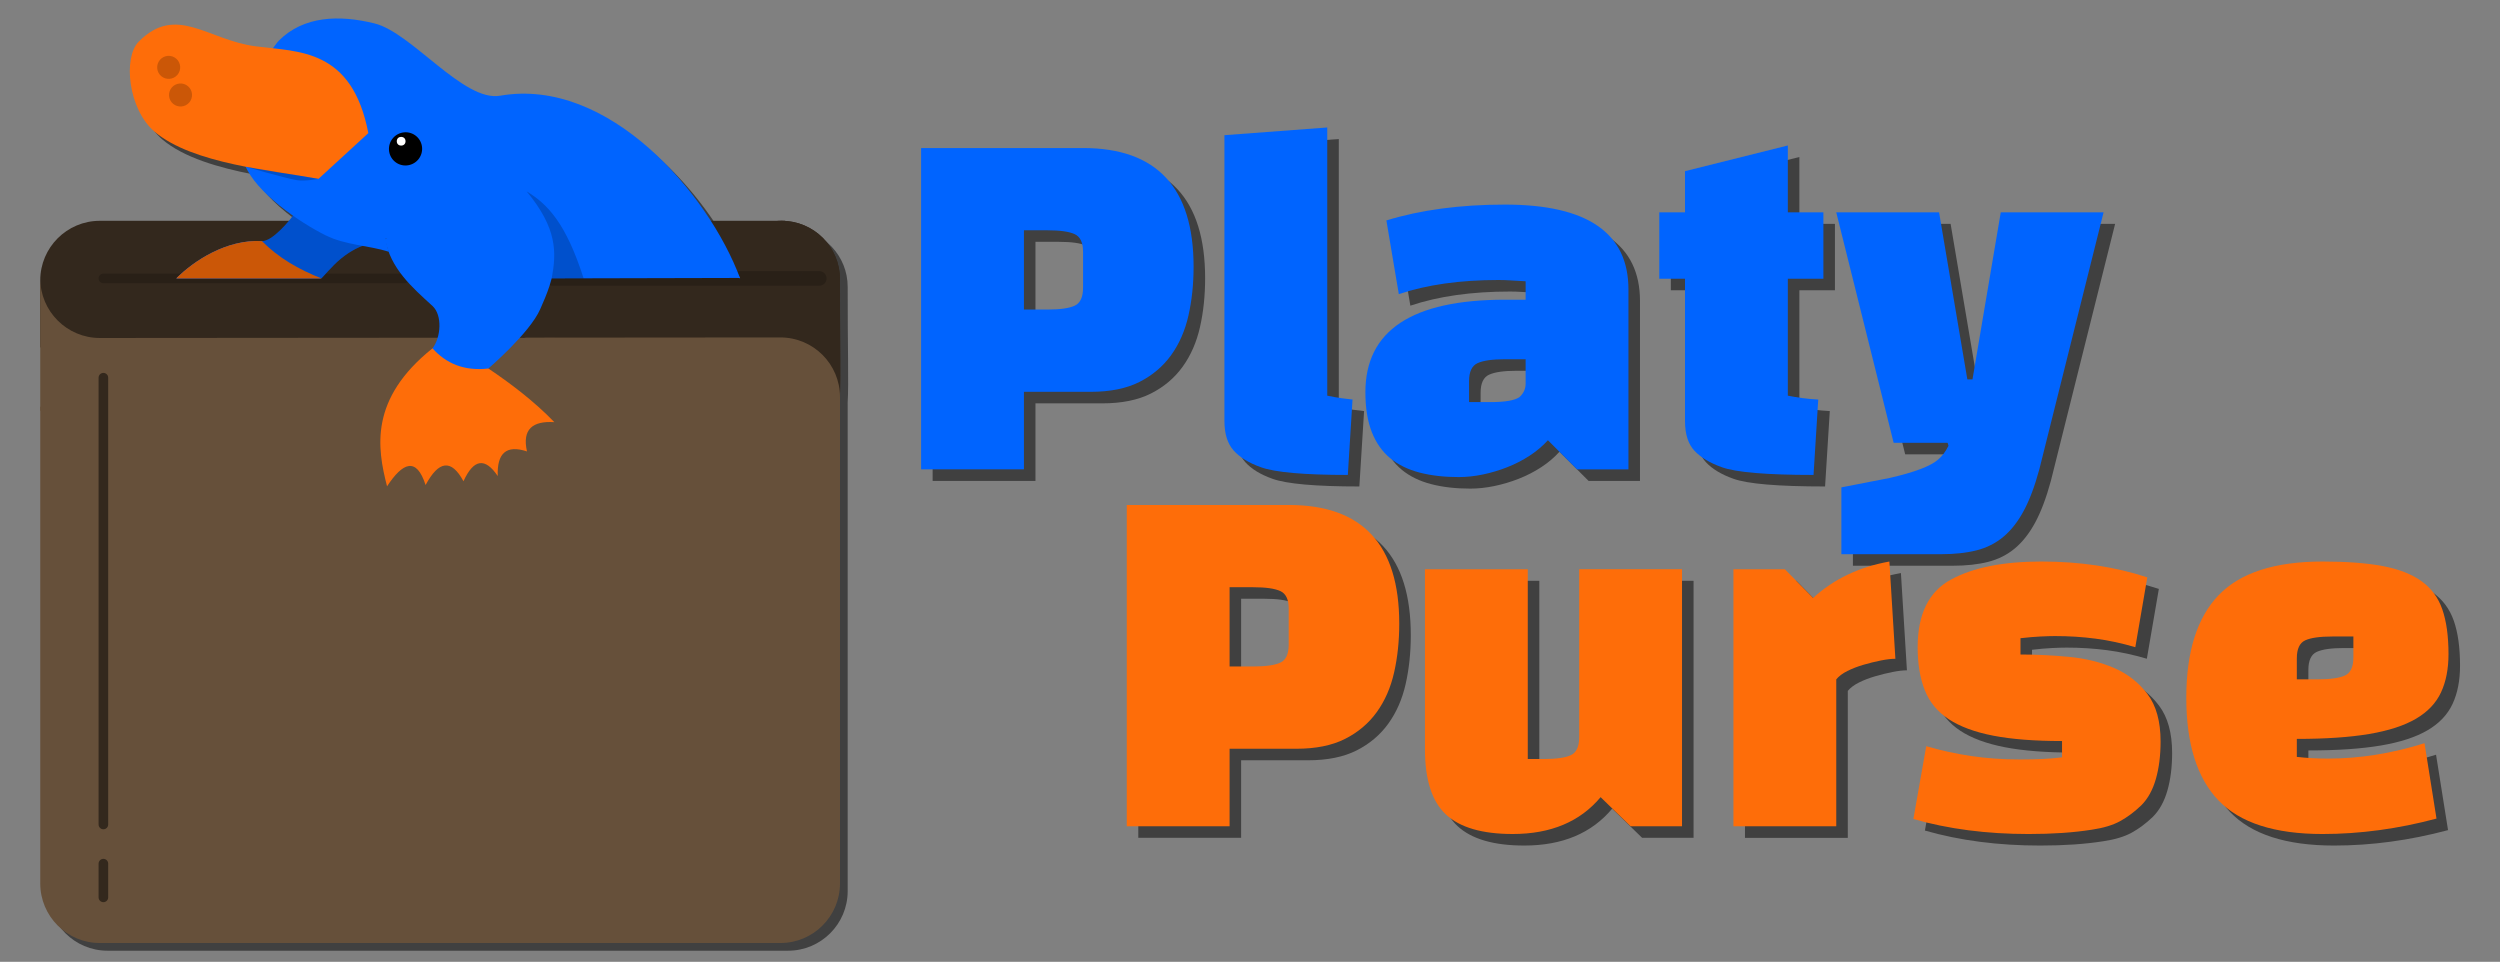 <?xml version="1.0" encoding="UTF-8" standalone="no"?><!DOCTYPE svg PUBLIC "-//W3C//DTD SVG 1.1//EN" "http://www.w3.org/Graphics/SVG/1.1/DTD/svg11.dtd"><svg width="100%" height="100%" viewBox="0 0 5417 2084" version="1.1" xmlns="http://www.w3.org/2000/svg" xmlns:xlink="http://www.w3.org/1999/xlink" xml:space="preserve" xmlns:serif="http://www.serif.com/" style="fill-rule:evenodd;clip-rule:evenodd;stroke-linecap:round;stroke-linejoin:round;stroke-miterlimit:5;"><rect x="0" y="0" width="5417" height="2084" fill="#808080" stroke="none"/><g><clipPath id="_clip1"><path d="M608.11,121.227c4.38,-5.972 9.392,-13.21 13.347,-17.119c53.321,-52.692 129.747,-55.833 207.058,-36.61c80.361,19.981 192.753,170.392 271.773,156.556c184.053,-32.229 357.391,116.499 456.567,271.06l160.629,0l0.211,0.219c66.369,3.881 119.164,58.993 119.049,126.314c-0.224,131.652 2.518,207.95 -0.062,251.269c0.041,1.329 0.062,2.671 0.062,4.017l0,1053.93c0,71.257 -57.852,129.109 -129.109,129.109l-1474.66,0c-71.257,0 -129.108,-57.852 -129.108,-129.109l0,-1310.93c0,0.719 0.006,1.438 0.017,2.148c1.153,-70.271 58.554,-126.96 129.091,-126.96l409.832,0c3.63,-4.346 6.619,-8.215 8.68,-11.116c-42.673,-29.956 -85.7,-68.5 -102.466,-106.04l0,0l0,0l0,0c-74.884,-14.649 -150.897,-36.388 -197.401,-75.93c-57.199,-48.636 -68.765,-160.487 -34.466,-195.061c81.71,-82.365 148.887,-3.303 253.996,10.141c12.028,1.539 24.418,2.762 36.956,4.119Z"/></clipPath><g clip-path="url(#_clip1)"><rect x="-487.458" y="-357.298" width="3124.39" height="2968.18" style="fill-opacity:0.5;"/></g><g id="Ebene1"><path d="M1775.21,478.448l-232.769,0" style="fill:none;"/><path d="M87.204,752.807l1670.47,95.282l-2.316,-116.931l-19.615,-216.664l-34.922,-36.046l-1192.1,0l129.773,0l-422.18,0c-71.257,0 -129.109,57.851 -129.109,129.108l0,145.251Z" style="fill:#33281d;"/><circle cx="1693.55" cy="604.981" r="126.533" style="fill:#33281d;"/><path d="M1693.55,478.448c69.835,0 126.651,56.697 126.532,126.533c-0.664,389.849 24.691,294.311 -139.195,294.311c-69.835,0 -113.87,-224.476 -113.87,-294.311c0,-69.836 56.697,-126.533 126.533,-126.533Z" style="fill:#33281d;"/><path d="M87.204,881.326l0,1032.87c0,71.257 57.852,129.108 129.109,129.108l1474.66,0c71.257,0 129.108,-57.851 129.108,-129.108l0,-1053.93c0,-71.257 -57.851,-129.109 -129.108,-129.109l-550.373,0.457" style="fill:#66503a;"/><path d="M948.764,731.767l-732.451,0.6c-71.257,0 -129.109,-57.851 -129.109,-129.108l0,286.704l194.038,33.966l950.954,-191.562l-283.432,-0.6Z" style="fill:#66503a;"/><path d="M224.019,603.259l652.531,0" style="fill:none;stroke:#000;stroke-opacity:0.2;stroke-width:20.83px;"/><path d="M1729,619.075l46.209,0c8.729,0 15.816,-7.087 15.816,-15.816c0,-8.73 -7.087,-15.817 -15.816,-15.817l-35.839,0" style="fill-opacity:0.2;"/><path d="M1739.37,587.442l-542.754,0c-8.73,0 -15.817,7.087 -15.817,15.817c0,8.729 7.087,15.816 15.817,15.816l532.384,0" style="fill-opacity:0.2;"/><path d="M224.019,1786.49l0,-968.1" style="fill:none;stroke:#33281d;stroke-width:20.83px;"/><path d="M224.019,1944.43l0,-73.084" style="fill:none;stroke:#33281d;stroke-width:20.83px;"/><g><path d="M661.899,400.474l152.924,-179.663l773.9,353.324l14.352,28.111l-417.716,1.013l-376.833,-110.043l-146.627,-92.742Z" style="fill:#0064ff;"/><path d="M1141.08,414.632c93.7,113.056 56.539,193.503 29.528,255.128c-22.87,52.177 -112.887,129.174 -112.887,129.174c55.34,38.287 -231.574,98.169 -120.592,-44.167c18.215,-23.361 21.861,-71.788 -0.014,-91.764c-45.548,-41.593 -90.701,-81.011 -102.856,-145.262" style="fill:#0064ff;"/><path d="M1058.21,798.512c46.173,30.971 98.682,70.303 142.944,116.207c-46.95,-2.967 -70.126,15.157 -59.282,63.462c-44.654,-14.855 -65.272,3.625 -63.354,53.358c-27.3,-40.566 -52.098,-37.513 -74.275,11.253c-26.344,-48.9 -53.729,-44.781 -82.071,8.181c-19.887,-61.78 -49.623,-48.888 -83.505,2.797c-21.552,-83.332 -38.52,-189.454 98.45,-298.989c29.065,32.222 67.516,49.787 121.093,43.731Z" style="fill:#fe6d09;"/><path d="M381.944,603.259c37.529,-37.679 108.723,-85.089 185.69,-80.847c21.915,1.207 60.496,-44.711 68.731,-57.333l153.195,65.972c-25.079,9.01 -47.426,24.519 -65.435,42.661c-7.27,7.324 -17.18,17.843 -27.651,29.547l0,0l-314.53,0Z" style="fill:#0064ff;"/><path d="M696.474,603.259l-314.53,0c37.529,-37.679 108.723,-85.089 185.69,-80.847c35.233,35.948 79.515,61.34 128.84,80.847Z" style="fill:#fe6d09;"/><path d="M381.944,603.259c37.529,-37.679 108.723,-85.089 185.69,-80.847c21.915,1.207 60.496,-44.711 68.731,-57.333l153.195,65.972c-25.079,9.01 -47.426,24.519 -65.435,42.661c-7.27,7.324 -17.18,17.843 -27.651,29.547l0,0l-314.53,0Z" style="fill-opacity:0.2;"/><path d="M1185.36,603.259l-349.761,-86.377c1.839,9.721 3.926,20.02 7.167,28.704c-45.433,-14.341 -93.778,-14.056 -137.655,-35.877c-53.767,-26.739 -151.157,-91.956 -174.796,-153.33c58.679,11.58 116.067,18.752 159.004,26.667" style="fill:#0064ff;"/><path d="M789.56,289.454c-30.937,-160.522 -116.339,-171.255 -201.507,-180.407c4.976,-6.29 11.71,-16.636 16.738,-21.605c53.32,-52.693 129.746,-55.834 207.057,-36.611c80.361,19.981 192.753,170.393 271.773,156.556c234.493,-41.061 451.593,211.607 520.108,395.872" style="fill:#0064ff;"/><path d="M902.206,295.234c15.026,12.9 16.701,35.634 3.738,50.735c-12.964,15.101 -35.689,16.888 -50.716,3.988c-15.026,-12.9 -16.701,-35.633 -3.738,-50.734c12.964,-15.101 35.689,-16.889 50.716,-3.989Z"/><circle cx="869.227" cy="306.056" r="9.49" style="fill:#fff;"/><path d="M1195.44,603.259c10.519,-56.623 12.06,-108.489 -54.358,-188.627c46.31,28.038 85.619,70.069 123.531,188.627" style="fill-opacity:0.2;"/><path d="M798.119,288.418c-35.28,-183.056 -150.312,-176.04 -243.632,-187.977c-105.108,-13.444 -172.286,-92.506 -253.996,-10.141c-34.299,34.574 -22.732,146.425 34.466,195.061c82.512,70.161 257.926,84.271 355.157,102.195" style="fill:#fe6d09;"/><path d="M532.358,361.291l157.756,26.265c0,0 -29.201,5.791 -46.576,2.898c-26.293,-4.377 -111.18,-29.163 -111.18,-29.163Z" style="fill-opacity:0.2;"/><path d="M381.755,127c10.447,8.969 11.64,24.74 2.663,35.198c-8.978,10.458 -24.749,11.667 -35.196,2.699c-10.447,-8.968 -11.64,-24.74 -2.662,-35.198c8.977,-10.458 24.748,-11.667 35.195,-2.699Z" style="fill-opacity:0.2;"/><path d="M407.443,186.88c10.447,8.969 11.64,24.74 2.663,35.198c-8.978,10.458 -24.749,11.667 -35.196,2.699c-10.447,-8.968 -11.64,-24.74 -2.662,-35.198c8.977,-10.458 24.748,-11.667 35.195,-2.699Z" style="fill-opacity:0.2;"/></g></g><path d="M2388.46,873.987l-144.822,0l0,168.03l-222.802,0l0,-696.257l350.914,0c159.674,0 239.512,85.717 239.512,257.151c0,37.753 -3.714,73.03 -11.14,105.831c-7.427,32.802 -19.96,61.425 -37.598,85.872c-17.639,24.446 -40.538,43.787 -68.697,58.021c-28.16,14.235 -63.282,21.352 -105.367,21.352Zm-93.763,-349.985l-51.059,0l0,171.743l51.059,0c27.232,0 46.881,-2.785 58.95,-8.355c12.068,-5.57 18.103,-18.567 18.103,-38.99l0,-77.981c0,-19.804 -6.035,-32.492 -18.103,-38.062c-12.069,-5.57 -31.718,-8.355 -58.95,-8.355Z" style="fill-opacity:0.5;fill-rule:nonzero;"/><path d="M2678.1,317.91l222.803,-16.71l0,581.142c11.759,2.476 22.28,4.332 31.563,5.57c9.284,1.238 17.02,2.166 23.209,2.785l-10.212,163.388c-94.691,0 -157.509,-5.57 -188.453,-16.71c-25.994,-9.283 -45.644,-21.352 -58.95,-36.205c-13.306,-14.854 -19.96,-36.205 -19.96,-64.056l0,-619.204Z" style="fill-opacity:0.5;fill-rule:nonzero;"/><path d="M3286.16,468.302c178.241,0 267.362,61.27 267.362,183.811l0,389.904l-111.401,0l-63.127,-63.127c-11.14,12.378 -24.292,23.518 -39.455,33.42c-15.163,9.902 -31.409,18.257 -48.738,25.065c-17.329,6.808 -34.967,12.069 -52.915,15.782c-17.948,3.713 -35.277,5.57 -51.987,5.57c-31.564,0 -59.878,-3.249 -84.944,-9.747c-25.065,-6.499 -46.262,-16.865 -63.591,-31.1c-17.329,-14.234 -30.635,-33.111 -39.919,-56.629c-9.283,-23.518 -13.925,-52.296 -13.925,-86.336c0,-133.681 100.88,-200.521 302.64,-200.521l44.56,0l0,-39.919c-11.759,-0.619 -22.435,-1.238 -32.028,-1.857c-9.593,-0.619 -18.412,-0.928 -26.458,-0.928c-83.55,0 -155.652,10.212 -216.303,30.635l-26.922,-159.675c74.267,-22.899 159.984,-34.348 257.151,-34.348Zm-77.981,382.477l0,45.488l46.417,0c32.182,0 53.225,-3.713 63.127,-11.14c8.665,-8.045 12.997,-17.638 12.997,-28.778l0,-52.916l-45.489,0c-26.612,0 -46.107,2.785 -58.485,8.355c-12.378,5.57 -18.567,18.567 -18.567,38.991Z" style="fill-opacity:0.5;fill-rule:nonzero;"/><path d="M3676.07,628.905l-55.7,0l0,-143.893l55.7,0l0,-89.121l222.802,-55.701l0,144.822l77.053,0l0,143.893l-77.053,0l0,253.437c9.284,1.857 19.495,3.559 30.636,5.106c11.14,1.547 22.899,2.63 35.277,3.249l-10.212,163.388c-101.499,0 -167.721,-5.57 -198.665,-16.71c-25.994,-9.283 -45.799,-21.197 -59.414,-35.741c-13.616,-14.544 -20.424,-36.051 -20.424,-64.52l0,-308.209Z" style="fill-opacity:0.5;fill-rule:nonzero;"/><path d="M4245.14,984.46l-116.971,0l-124.398,-499.448l222.802,0l61.271,362.053l11.14,0l61.27,-362.053l222.802,0l-139.251,557.005c-9.902,36.515 -21.197,66.531 -33.884,90.049c-12.688,23.518 -27.387,42.24 -44.097,56.165c-16.71,13.925 -36.05,23.673 -58.021,29.243c-21.971,5.57 -47.5,8.355 -76.588,8.355l-216.304,0l0,-144.822l104.903,-20.423c53.843,-12.378 88.811,-25.684 104.902,-39.919c4.333,-3.713 8.355,-8.046 12.069,-12.997c3.713,-4.951 7.117,-10.521 10.211,-16.71l-1.856,-6.498Z" style="fill-opacity:0.5;fill-rule:nonzero;"/><path d="M2834.09,1647.39l-144.821,0l0,168.03l-222.802,0l0,-696.256l350.913,0c159.675,0 239.513,85.717 239.513,257.15c0,37.753 -3.714,73.03 -11.141,105.831c-7.426,32.802 -19.959,61.426 -37.597,85.872c-17.639,24.446 -40.538,43.787 -68.698,58.021c-28.159,14.235 -63.282,21.352 -105.367,21.352Zm-93.762,-349.985l-51.059,0l0,171.744l51.059,0c27.231,0 46.881,-2.785 58.95,-8.356c12.068,-5.57 18.102,-18.566 18.102,-38.99l0,-77.981c0,-19.804 -6.034,-32.492 -18.102,-38.062c-12.069,-5.57 -31.719,-8.355 -58.95,-8.355Z" style="fill-opacity:0.5;fill-rule:nonzero;"/><path d="M3112.59,1258.42l222.802,0l0,411.255l34.349,0c27.231,0 46.881,-2.785 58.95,-8.355c12.068,-5.57 18.102,-18.566 18.102,-38.99l0,-363.91l222.802,0l0,557.005l-111.401,0l-64.984,-63.127c-44.56,53.225 -107.997,79.837 -190.31,79.837c-66.222,0 -114.495,-14.08 -144.821,-42.239c-30.326,-28.16 -45.489,-75.351 -45.489,-141.572l0,-389.904Z" style="fill-opacity:0.5;fill-rule:nonzero;"/><path d="M3781,1815.42l0,-557.005l111.401,0l61.271,62.199c44.56,-40.847 99.642,-67.15 165.245,-78.909l12.997,210.733c-8.665,0 -19.186,1.238 -31.564,3.714c-12.378,2.475 -24.911,5.57 -37.598,9.283c-12.687,3.714 -24.291,8.201 -34.813,13.461c-10.521,5.261 -18.567,11.295 -24.137,18.103l0,318.421l-222.802,0Z" style="fill-opacity:0.5;fill-rule:nonzero;"/><path d="M4252.6,1280.7c47.655,-25.993 112.948,-38.99 195.88,-38.99c83.551,0 159.985,11.449 229.301,34.348l-25.994,151.32c-29.088,-8.664 -57.867,-14.853 -86.336,-18.567c-28.469,-3.713 -57.557,-5.57 -87.264,-5.57c-8.664,0 -19.34,0.31 -32.028,0.929c-12.687,0.618 -27.076,1.856 -43.168,3.713l0,35.277c34.04,0 69.007,1.702 104.903,5.106c35.896,3.404 68.543,11.449 97.94,24.137c29.398,12.687 53.535,31.563 72.411,56.629c18.876,25.065 28.314,59.259 28.314,102.581c0,30.326 -3.404,57.403 -10.211,81.23c-6.808,23.828 -17.33,42.859 -31.564,57.093c-14.854,14.235 -30.171,25.684 -45.953,34.349c-15.782,8.665 -36.36,14.853 -61.735,18.567c-19.804,3.094 -41.002,5.415 -63.591,6.962c-22.59,1.548 -46.881,2.321 -72.875,2.321c-90.978,0 -174.219,-10.83 -249.724,-32.492l27.85,-157.818c31.564,9.284 64.056,16.401 97.476,21.352c33.42,4.951 68.388,7.427 104.903,7.427c16.71,0 32.646,-0.31 47.809,-0.929c15.163,-0.618 29.862,-1.856 44.097,-3.713l0,-35.277c-59.414,0 -109.081,-3.868 -148.999,-11.604c-39.919,-7.736 -72.101,-19.65 -96.548,-35.741c-24.446,-16.092 -41.775,-37.134 -51.987,-63.128c-10.212,-25.993 -15.318,-56.938 -15.318,-92.834c0,-71.792 24.137,-120.684 72.411,-146.678Z" style="fill-opacity:0.5;fill-rule:nonzero;"/><path d="M5001.77,1626.04l0,38.991c11.14,1.237 22.28,2.166 33.42,2.785c11.14,0.619 22.281,0.928 33.421,0.928c69.316,0 139.251,-11.14 209.805,-33.42l25.994,163.388c-83.551,22.28 -165.864,33.42 -246.939,33.42c-103.975,0 -179.17,-24.291 -225.588,-72.875c-46.417,-48.583 -69.625,-122.695 -69.625,-222.337c0,-99.643 23.363,-173.755 70.09,-222.338c46.726,-48.584 121.767,-72.875 225.123,-72.875c51.987,0 95.309,3.249 129.967,9.747c34.659,6.499 62.664,17.329 84.015,32.492c21.352,15.163 36.515,35.587 45.489,61.271c8.974,25.684 13.461,58.021 13.461,97.012c0,32.182 -5.415,59.878 -16.246,83.086c-10.83,23.209 -28.933,42.24 -54.308,57.093c-25.375,14.854 -59.104,25.839 -101.189,32.956c-42.085,7.118 -94.382,10.676 -156.89,10.676Zm0,-174.528l0,45.489l45.489,0c27.231,0 46.881,-2.785 58.95,-8.355c12.068,-5.57 18.102,-18.567 18.102,-38.991l0,-45.488l-45.489,0c-27.231,0 -46.881,2.785 -58.949,8.355c-12.069,5.57 -18.103,18.567 -18.103,38.99Z" style="fill-opacity:0.5;fill-rule:nonzero;"/><path d="M2363.46,848.987l-144.822,0l0,168.03l-222.802,0l0,-696.257l350.914,0c159.674,0 239.512,85.717 239.512,257.151c0,37.753 -3.714,73.03 -11.14,105.831c-7.427,32.802 -19.96,61.425 -37.598,85.872c-17.639,24.446 -40.538,43.787 -68.697,58.021c-28.16,14.235 -63.282,21.352 -105.367,21.352Zm-93.763,-349.985l-51.059,0l0,171.743l51.059,0c27.232,0 46.881,-2.785 58.95,-8.355c12.068,-5.57 18.103,-18.567 18.103,-38.99l0,-77.981c0,-19.804 -6.035,-32.492 -18.103,-38.062c-12.069,-5.57 -31.718,-8.355 -58.95,-8.355Z" style="fill:#0064ff;fill-rule:nonzero;"/><path d="M2653.1,292.91l222.803,-16.71l0,581.142c11.759,2.476 22.28,4.332 31.563,5.57c9.284,1.238 17.02,2.166 23.209,2.785l-10.212,163.388c-94.691,0 -157.509,-5.57 -188.453,-16.71c-25.994,-9.283 -45.644,-21.352 -58.95,-36.205c-13.306,-14.854 -19.96,-36.205 -19.96,-64.056l0,-619.204Z" style="fill:#0064ff;fill-rule:nonzero;"/><path d="M3261.16,443.302c178.241,0 267.362,61.27 267.362,183.811l0,389.904l-111.401,0l-63.127,-63.127c-11.14,12.378 -24.292,23.518 -39.455,33.42c-15.163,9.902 -31.409,18.257 -48.738,25.065c-17.329,6.808 -34.967,12.069 -52.915,15.782c-17.948,3.713 -35.277,5.57 -51.987,5.57c-31.564,0 -59.878,-3.249 -84.944,-9.747c-25.065,-6.499 -46.262,-16.865 -63.591,-31.1c-17.329,-14.234 -30.635,-33.111 -39.919,-56.629c-9.283,-23.518 -13.925,-52.296 -13.925,-86.336c0,-133.681 100.88,-200.521 302.64,-200.521l44.56,0l0,-39.919c-11.759,-0.619 -22.435,-1.238 -32.028,-1.857c-9.593,-0.619 -18.412,-0.928 -26.458,-0.928c-83.55,0 -155.652,10.212 -216.303,30.635l-26.922,-159.675c74.267,-22.899 159.984,-34.348 257.151,-34.348Zm-77.981,382.477l0,45.488l46.417,0c32.182,0 53.225,-3.713 63.127,-11.14c8.665,-8.045 12.997,-17.638 12.997,-28.778l0,-52.916l-45.489,0c-26.612,0 -46.107,2.785 -58.485,8.355c-12.378,5.57 -18.567,18.567 -18.567,38.991Z" style="fill:#0064ff;fill-rule:nonzero;"/><path d="M3651.07,603.905l-55.7,0l0,-143.893l55.7,0l0,-89.121l222.802,-55.701l0,144.822l77.053,0l0,143.893l-77.053,0l0,253.437c9.284,1.857 19.495,3.559 30.636,5.106c11.14,1.547 22.899,2.63 35.277,3.249l-10.212,163.388c-101.499,0 -167.721,-5.57 -198.665,-16.71c-25.994,-9.283 -45.799,-21.197 -59.414,-35.741c-13.616,-14.544 -20.424,-36.051 -20.424,-64.52l0,-308.209Z" style="fill:#0064ff;fill-rule:nonzero;"/><path d="M4220.14,959.46l-116.971,0l-124.398,-499.448l222.802,0l61.271,362.053l11.14,0l61.27,-362.053l222.802,0l-139.251,557.005c-9.902,36.515 -21.197,66.531 -33.884,90.049c-12.688,23.518 -27.387,42.24 -44.097,56.165c-16.71,13.925 -36.05,23.673 -58.021,29.243c-21.971,5.57 -47.5,8.355 -76.588,8.355l-216.304,0l0,-144.822l104.903,-20.423c53.843,-12.378 88.811,-25.684 104.902,-39.919c4.333,-3.713 8.355,-8.046 12.069,-12.997c3.713,-4.951 7.117,-10.521 10.211,-16.71l-1.856,-6.498Z" style="fill:#0064ff;fill-rule:nonzero;"/><path d="M2809.09,1622.39l-144.821,0l0,168.03l-222.802,0l0,-696.256l350.913,0c159.675,0 239.513,85.717 239.513,257.15c0,37.753 -3.714,73.03 -11.141,105.831c-7.426,32.802 -19.959,61.426 -37.597,85.872c-17.639,24.446 -40.538,43.787 -68.698,58.021c-28.159,14.235 -63.282,21.352 -105.367,21.352Zm-93.762,-349.985l-51.059,0l0,171.744l51.059,0c27.231,0 46.881,-2.785 58.95,-8.356c12.068,-5.57 18.102,-18.566 18.102,-38.99l0,-77.981c0,-19.804 -6.034,-32.492 -18.102,-38.062c-12.069,-5.57 -31.719,-8.355 -58.95,-8.355Z" style="fill:#fe6d09;fill-rule:nonzero;"/><path d="M3087.59,1233.42l222.802,0l0,411.255l34.349,0c27.231,0 46.881,-2.785 58.95,-8.355c12.068,-5.57 18.102,-18.566 18.102,-38.99l0,-363.91l222.802,0l0,557.005l-111.401,0l-64.984,-63.127c-44.56,53.225 -107.997,79.837 -190.31,79.837c-66.222,0 -114.495,-14.08 -144.821,-42.239c-30.326,-28.16 -45.489,-75.351 -45.489,-141.572l0,-389.904Z" style="fill:#fe6d09;fill-rule:nonzero;"/><path d="M3756,1790.42l0,-557.005l111.401,0l61.271,62.199c44.56,-40.847 99.642,-67.15 165.245,-78.909l12.997,210.733c-8.665,0 -19.186,1.238 -31.564,3.714c-12.378,2.475 -24.911,5.57 -37.598,9.283c-12.687,3.714 -24.291,8.201 -34.813,13.461c-10.521,5.261 -18.567,11.295 -24.137,18.103l0,318.421l-222.802,0Z" style="fill:#fe6d09;fill-rule:nonzero;"/><path d="M4227.6,1255.7c47.655,-25.993 112.948,-38.99 195.88,-38.99c83.551,0 159.985,11.449 229.301,34.348l-25.994,151.32c-29.088,-8.664 -57.867,-14.853 -86.336,-18.567c-28.469,-3.713 -57.557,-5.57 -87.264,-5.57c-8.664,0 -19.34,0.31 -32.028,0.929c-12.687,0.618 -27.076,1.856 -43.168,3.713l0,35.277c34.04,0 69.007,1.702 104.903,5.106c35.896,3.404 68.543,11.449 97.94,24.137c29.398,12.687 53.535,31.563 72.411,56.629c18.876,25.065 28.314,59.259 28.314,102.581c0,30.326 -3.404,57.403 -10.211,81.23c-6.808,23.828 -17.33,42.859 -31.564,57.093c-14.854,14.235 -30.171,25.684 -45.953,34.349c-15.782,8.665 -36.36,14.853 -61.735,18.567c-19.804,3.094 -41.002,5.415 -63.591,6.962c-22.59,1.548 -46.881,2.321 -72.875,2.321c-90.978,0 -174.219,-10.83 -249.724,-32.492l27.85,-157.818c31.564,9.284 64.056,16.401 97.476,21.352c33.42,4.951 68.388,7.427 104.903,7.427c16.71,0 32.646,-0.31 47.809,-0.929c15.163,-0.618 29.862,-1.856 44.097,-3.713l0,-35.277c-59.414,0 -109.081,-3.868 -148.999,-11.604c-39.919,-7.736 -72.101,-19.65 -96.548,-35.741c-24.446,-16.092 -41.775,-37.134 -51.987,-63.128c-10.212,-25.993 -15.318,-56.938 -15.318,-92.834c0,-71.792 24.137,-120.684 72.411,-146.678Z" style="fill:#fe6d09;fill-rule:nonzero;"/><path d="M4976.77,1601.04l0,38.991c11.14,1.237 22.28,2.166 33.42,2.785c11.14,0.619 22.281,0.928 33.421,0.928c69.316,0 139.251,-11.14 209.805,-33.42l25.994,163.388c-83.551,22.28 -165.864,33.42 -246.939,33.42c-103.975,0 -179.17,-24.291 -225.588,-72.875c-46.417,-48.583 -69.625,-122.695 -69.625,-222.337c0,-99.643 23.363,-173.755 70.09,-222.338c46.726,-48.584 121.767,-72.875 225.123,-72.875c51.987,0 95.309,3.249 129.967,9.747c34.659,6.499 62.664,17.329 84.015,32.492c21.352,15.163 36.515,35.587 45.489,61.271c8.974,25.684 13.461,58.021 13.461,97.012c0,32.182 -5.415,59.878 -16.246,83.086c-10.83,23.209 -28.933,42.24 -54.308,57.093c-25.375,14.854 -59.104,25.839 -101.189,32.956c-42.085,7.118 -94.382,10.676 -156.89,10.676Zm0,-174.528l0,45.489l45.489,0c27.231,0 46.881,-2.785 58.95,-8.355c12.068,-5.57 18.102,-18.567 18.102,-38.991l0,-45.488l-45.489,0c-27.231,0 -46.881,2.785 -58.949,8.355c-12.069,5.57 -18.103,18.567 -18.103,38.99Z" style="fill:#fe6d09;fill-rule:nonzero;"/></g></svg>